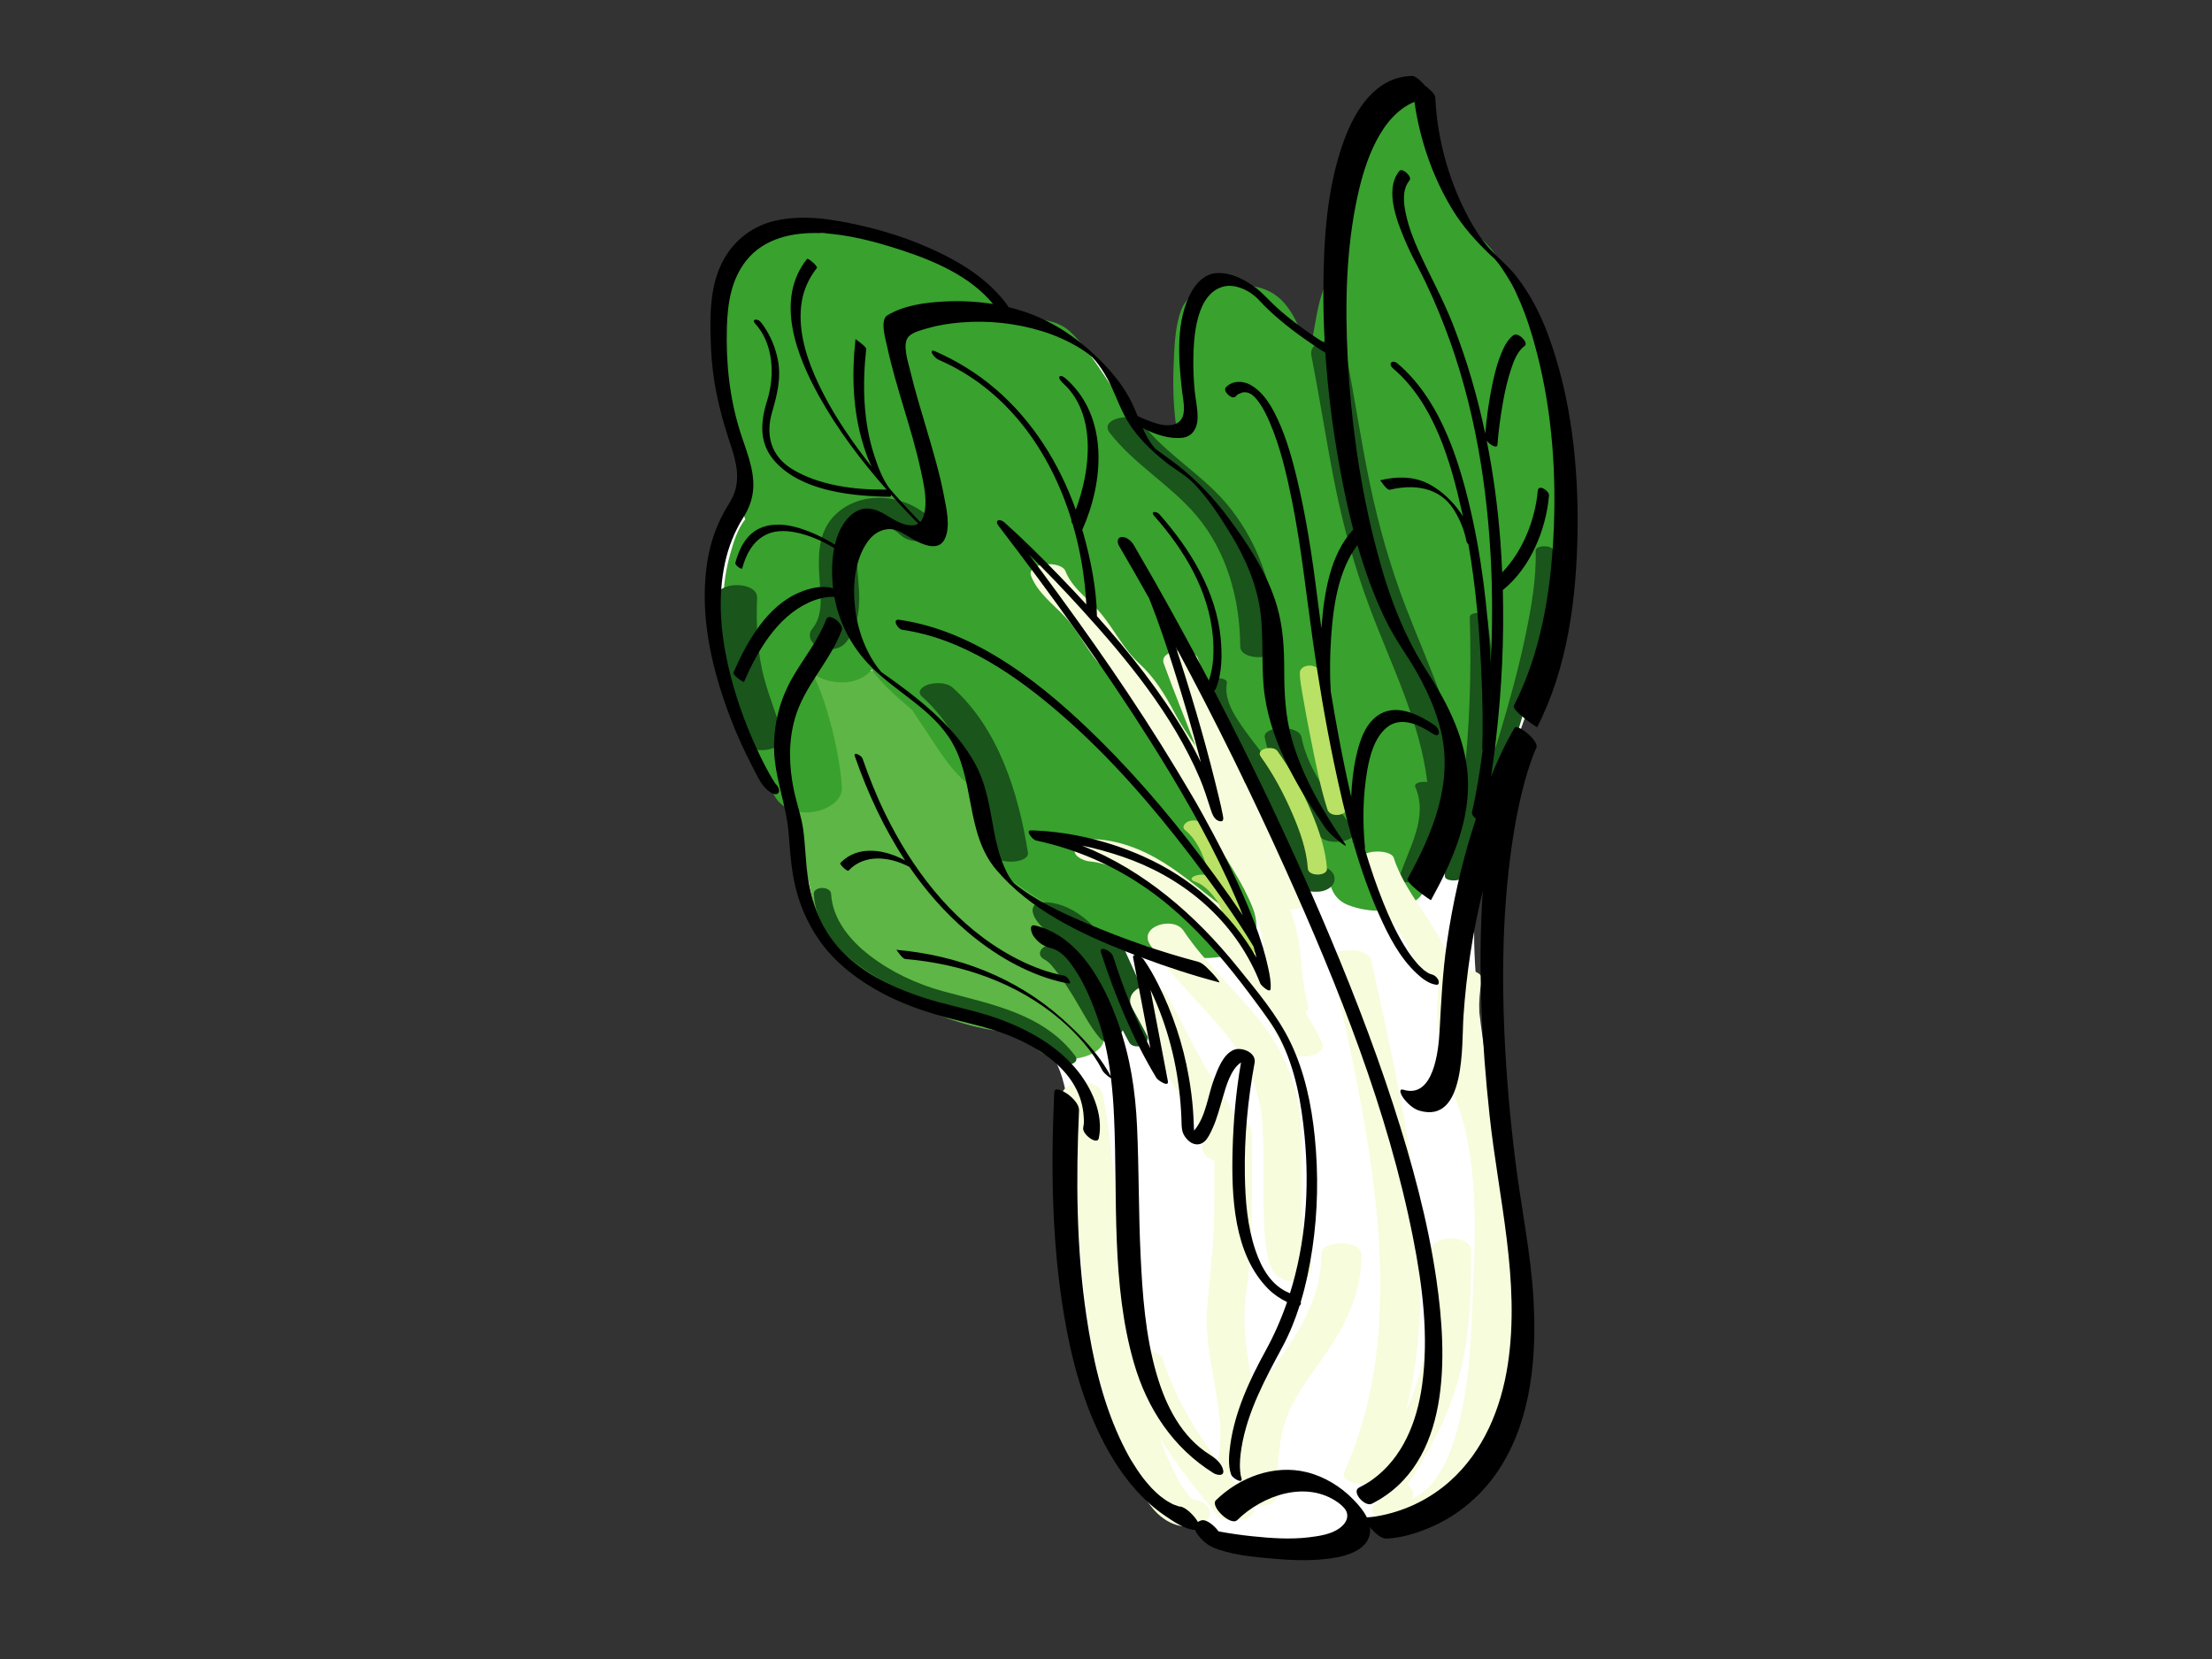 <?xml version="1.0" encoding="utf-8"?>
<!-- Generator: Adobe Illustrator 17.0.0, SVG Export Plug-In . SVG Version: 6.00 Build 0)  -->
<!DOCTYPE svg PUBLIC "-//W3C//DTD SVG 1.1//EN" "http://www.w3.org/Graphics/SVG/1.1/DTD/svg11.dtd">
<svg version="1.1" id="Layer_1" xmlns="http://www.w3.org/2000/svg" xmlns:xlink="http://www.w3.org/1999/xlink" x="0px" y="0px"
	 width="800px" height="600px" viewBox="0 0 800 600" enable-background="new 0 0 800 600" xml:space="preserve">
<rect x="0" y="0" width="800" height="600" fill="#333333" stroke="none"/>
<g>
	<path fill="#FFFFFF" d="M379.576,380.604c0,0,9.977,9.356,6.572,44.754c-3.404,35.398,5.813,105.677,40.904,122.084
		c0,0,11.071,10.406,19.477,11.574s42.697,5.051,48.908-6.726c0,0,22.215,2.051,39.745-16.647s17.919-60.38,13.245-89.985
		s-20.092-93.215-13.808-126.929c6.284-33.714,14.587-51.093,22.378-75.246s15.622-73.502,0-121.149
		c-11.297-34.457-25.504-26.51-38.012-65.444c-5.453-16.974-3.619-26.011-3.619-26.011s-27.718-2.037-30.245,41.203
		c-2.527,43.24-4.701,55.529-4.701,55.529s-20.234-14.12-27.268-21.036c-7.034-6.917-23.182-9.559-24.407,17.512
		c0,0,4.553,26.939-0.201,30.579c-4.754,3.64-16.651-2.31-19.867-4.577c-3.216-2.267-2.286-16.5-22.528-27.755
		c-11.197-6.226-23.633-9.933-23.633-9.933s-17.486-23.373-52.859-28.047s-45.401,5.239-48.52,22.788
		c-2.337,13.147,1.221,37.749,5.139,52.473c3.918,14.724,2.749,19.398-2.51,32.253c-5.259,12.855-8.539,49.98,14.316,92.602
		c4.09,7.628,6.135-0.56,7.596,8.93c1.461,9.489,4.078,38.901,16.361,50.976s38.273,20.743,53.465,25.418
		C370.696,374.469,379.576,380.604,379.576,380.604z"/>
	<path fill="#5DB645" d="M399.286,374.974c-0.301-5.527-3.285-9.818-7.37-13.226c0.289-0.708,0.426-1.489,0.358-2.356
		c-0.427-5.419-2.14-9.3-5.63-13.421c-0.165-0.195-1.431-1.848-1.359-1.597c-0.66-1.191-1.086-2.501-1.447-3.808
		c0.173,0.549-0.888-3.989-0.795-3.578c-0.331-1.463-0.702-2.888-1.302-4.267c-4.211-9.686-13.985-14.625-20.727-22.166
		c-0.801-0.896-1.562-1.826-2.313-2.764c-0.164-0.205-1.28-1.768-1.405-1.903c-1.103-1.726-2.041-3.55-2.865-5.424
		c-0.939-2.138-1.633-4.378-2.263-6.623c-0.313-1.113-0.583-2.237-0.852-3.361c-0.075-0.334-0.128-0.563-0.162-0.71
		c-0.09-0.465-0.173-0.932-0.255-1.398c-1.753-9.996-2.394-20.819-11.555-27.051c-1.292-0.879-2.795-1.485-4.381-1.869
		c-2.75-6.03-6.394-11.509-12.604-14.528c-4.82-2.343-11.359-3.661-17.116-2.681c-4.073-0.918-8.503-0.654-12.08,0.67
		c-3.781,1.4-7.301,4.088-8.194,8.196c-0.973,4.483-0.133,7.834,0.761,12.166c1.322,6.404,0.599,13.047,0.131,19.499
		c-0.508,7.014,0.361,13.807,1.865,20.645c0.678,3.087,1.669,6.097,2.78,9.052c0.542,1.44,1.071,2.858,1.504,4.336
		c0.161,0.573,0.312,1.15,0.453,1.728c0.06,0.238,0.107,0.421,0.145,0.564c0.029,0.155,0.075,0.382,0.142,0.711
		c1.196,5.815,2.095,11.738,5.099,16.95c3.573,6.199,9.313,10.735,14.853,15.091c4.717,3.708,9.709,6.995,15.002,9.824
		c11.704,6.255,24.584,10.464,37.812,11.789c2.064,0.207,4.563,0.274,7.003-0.054c0.115,0.237,0.224,0.478,0.328,0.72
		c0.043,0.1,0.088,0.229,0.131,0.361c0.012,0.161,0.024,0.322,0.033,0.482c0.333,6.102,8.222,8.13,13.137,8.13
		C390.524,383.104,399.617,381.047,399.286,374.974z"/>
	<path fill="#39A12E" d="M565.035,164.123c-0.688-8.807-2.633-17.523-4.991-26.019c-2.182-7.862-2.627-17.091-7.19-24.928
		c-1.946-3.342-4.184-6.469-5.907-9.944c-1.922-3.877-3.833-7.584-6.183-11.23c-1.984-3.079-4.703-5.346-7.361-7.804
		c-1.263-1.169-2.437-2.426-3.558-3.73c-0.551-0.64-1.057-1.316-1.562-1.991c-0.227-0.31-0.44-0.627-0.658-0.943
		c-0.078-0.132-0.19-0.318-0.34-0.564c-2.613-4.407-4.858-9.223-6.883-13.922c-0.551-1.279-1.047-2.581-1.508-3.896
		c-0.191-0.545-0.359-1.097-0.524-1.651c0.83-2.617,1.393-5.32,1.469-8.187c0.069-2.6-1.408-4.624-3.438-6.101
		c0.369-0.447,0.451-1.013-0.111-1.6c-0.704-0.735-0.404-2.029-0.297-2.936c0.149-1.263,0.233-2.485-0.355-3.657
		c-0.914-1.823-4.972-1.752-6.074-0.118c-0.935,0.295-1.808,0.765-2.594,1.447c-0.452,0.392-0.827,0.883-1.219,1.332
		c-0.169,0.193-1.138,0.877-0.663,0.79c-0.807,0.148-2.507,0.711-2.345,1.791c-3.359,0.533-6.497,1.976-9.172,4.37
		c-3.435,3.073-4.099,7.383-3.655,11.658c-0.12,0.29-0.239,0.581-0.361,0.87c-1.348,3.203-2.982,6.28-4.4,9.452
		c-2.884,6.456-3.873,12.701-2.379,19.455c-0.455,0.509-0.827,1.068-1.084,1.683c-1.103,2.646-0.581,4.668,0.278,7.299
		c0.057,0.173,0.126,0.341,0.186,0.512c-0.296,0.882-0.637,1.768-1.021,2.673c-1.893,4.465-3.502,8.805-4.52,13.57
		c-0.788,3.688-1.323,7.423-2.076,11.118c-1.006-0.324-2.038-0.588-3.075-0.795c-3.511-8.172-7.068-16.222-17.043-18.372
		c-8.983-1.936-23.595-1.752-27.358,8.733c-1.748,4.871-2.134,10.021-2.415,15.145c-0.446,8.121-0.519,16.031,0.419,24.131
		c0.191,1.646,0.421,3.287,0.667,4.925c-0.785,0.003-1.578,0.031-2.373,0.088c-0.786-0.313-1.59-0.556-2.387-0.727
		c-3.099-0.664-6.152-0.95-9.214-0.83c-2.345-3.723-4.7-7.435-7.041-11.145c-3.793-6.012-7.65-12.021-11.965-17.676
		c-1.79-2.346-3.738-4.688-5.948-6.645c-4.949-4.383-12.493-4.846-18.985-4.032c-0.372-0.789-0.742-1.579-1.108-2.372
		c-1.053-2.282-4.761-3.481-6.888-4.043c-0.381-0.101-0.766-0.187-1.153-0.271c0.071-2.649-1.16-5.314-3.637-6.742
		c-3.362-1.937-6.728-3.491-10.236-4.559c-1.121-1.892-2.73-3.468-4.515-5.097c-2.321-2.119-5.822-3.387-8.799-4.335
		c-3.811-1.214-7.624-2.223-11.545-3.001c-3.992-0.793-8.028-1.236-12.103-1.209c-2.154,0.014-4.308,0.182-6.459,0.282
		c-1.051,0.049-2.1,0.062-3.153,0.064c-0.223-0.01-0.406-0.017-0.558-0.021c-0.221-0.037-0.443-0.068-0.664-0.107
		c-4.599-0.782-8.999-1.482-13.667-0.781c-5.512,0.827-10.212,3.91-13.879,7.986c-9.758,10.848-9.849,26.869-7.778,40.431
		c1.111,7.276,2.773,14.451,4.413,21.621c0.645,2.819,1.272,5.641,1.813,8.481c0.373,1.96,0.964,3.859,1.558,5.761
		c0.294,0.942,0.572,1.886,0.836,2.837c0.108,0.486,0.177,0.777,0.211,0.898c0.055,0.47,0.092,0.94,0.09,1.415
		c0.006,0.173-0.296,2.008-0.214,1.811c-0.175,0.711-0.367,1.419-0.551,2.126c-0.573,2.203-1.062,4.493-1.084,6.775
		c-0.014,1.496,0.267,2.872,0.763,4.147c-2.894,3.599-4.346,8.673-5.503,12.807c-1.961,7.002-2.717,14.25-2.353,21.497
		c0.319,6.34,1.114,12.863,3.609,18.748c0.697,1.644,1.64,3.198,2.534,4.734c0.083,0.148,0.177,0.288,0.262,0.435
		c-1.299,6.591,0.511,13.554,2.984,19.731c1.443,3.602,3.177,7.085,4.772,10.62c0.755,1.674,1.46,3.368,2.102,5.089
		c0.259,0.694,0.484,1.399,0.706,2.105c0.172,0.548,0.843,3.677,0.348,0.892c1.117,6.278,6.526,9.366,12.741,9.366
		c4.963,0,13.199-3.041,12.742-9.366c-0.666-9.227-2.71-18.457-5.345-27.309c-1.235-4.148-2.714-8.227-4.487-12.175
		c0.144-0.277,0.29-0.548,0.441-0.809c3.531,2.509,9.171,3.025,12.665,2.318c3.092-0.625,5.859-2.143,7.527-4.366
		c3.57,4.936,8.088,9.088,12.752,13.038c0.647,0.548,1.294,1.096,1.938,1.646c2.436,3.849,5.085,7.586,7.553,11.408
		c3.122,4.837,6.429,9.666,10.648,13.625c1.09,1.023,2.326,1.815,3.647,2.445c0.654,1.101,1.271,2.226,1.835,3.386
		c2.065,4.247,2.454,8.481,2.478,13.369c0.02,3.899,0.49,8.197,2.967,11.367c2.954,3.778,7.261,6.278,11.098,9.034
		c5.831,4.188,12.003,7.736,19.001,9.547c0.482,0.125,0.972,0.229,1.462,0.328c4.017,3.97,9.083,5.963,13.998,8.806
		c2.757,1.594,6.477,2.106,10.087,1.99c2.251,3.911,10.494,5.069,17.385,4.146c3.833,0.439,7.798,0.224,11.826-0.737
		c3.742-0.892,8.608-3.165,9.906-7.182c1.848-5.717-1.352-11.728-3.794-16.836c-0.771-1.612-1.521-3.233-2.263-4.857
		c1.662-0.321,3.254-0.819,4.671-1.555c1.571-0.817,2.955-1.748,4.16-2.816c0.131,0.333,0.265,0.665,0.395,0.999
		c0.988,1.366,2.273,2.362,3.855,2.986c3.28,1.481,7.031,1.982,10.598,1.982c2.104,0,5.783-0.212,8.971-1.182
		c0.249,1.195,0.545,2.384,0.908,3.566c0.91,2.955,2.974,5.385,5.907,6.564c7.722,3.104,17.669,3.164,24.778-1.538
		c4.062-2.686,5.084-9.464,6.125-13.73c1.354-5.543,2.265-11.177,3.631-16.72c0.783-3.176,1.501-6.333,2.093-9.502
		c2.321,0.806,4.801,1.167,6.797,1.167c6.129,0,13.072-2.596,14.096-9.281c0.346-2.261,0.77-4.043,1.578-6.953
		c0.774-2.789,1.674-5.543,2.552-8.301c1.266-3.974,2.425-7.955,3.373-11.995c1.84-1.065,3.316-2.554,4.069-4.564
		c3.291-8.792,4.276-18.147,5.065-27.435c0.769-9.072,2.258-18.053,3.129-27.115C565.401,182.228,565.74,173.142,565.035,164.123z
		 M296.725,242.263C297.689,242.279,299.527,242.636,296.725,242.263L296.725,242.263z M322.621,88.841
		C322.321,88.671,322.251,88.624,322.621,88.841L322.621,88.841z"/>
	<g>
		<path fill="#1A551B" d="M399.68,340.347c-5.115-7.93-14.578-14.94-23.709-13.941c-1.755,0.192-2.782,1.764-2.479,3.386
			c0.612,3.273,3.855,5.923,6.197,8.011c3.072,2.739,6.478,5.091,9.472,7.918c1.714,1.618,2.92,4.056,4.198,6.016
			c1.74,2.669,3.723,5.151,5.473,7.809c0.456,0.694,0.898,1.397,1.327,2.108c0.353,1.978,0.571,4.229,0.265,6.277
			c-2.389-3.675-4.45-7.636-6.721-11.287c-3.185-5.118-6.784-11.477-12.335-14.352c-3.37-1.745-7.703,2.619-3.583,4.753
			c1.852,0.959,3.357,3.088,4.636,4.752c2.172,2.823,4.067,5.863,5.937,8.89c3.056,4.946,5.714,10.474,9.53,14.897
			c1.234,1.43,4.09,2.025,5.575,0.557c1.097-1.084,1.938-2.271,2.576-3.532c0.77,1.491,1.55,2.975,2.366,4.436
			c1.202,2.153,5.787,1.732,6.487-0.658c3.521-12.01-4.832-24.138-8.953-34.898C405.164,339.464,401.226,338.726,399.68,340.347z"/>
		<path fill="#1A551B" d="M561.708,199.076c-0.051-2.025-6.355-1.972-6.305,0c0.261,10.293-1.578,20.612-3.671,30.649
			c-2.513,12.047-5.783,23.938-9.319,35.72c-0.551,1.835-1.121,3.663-1.701,5.489c0.776-15.945-0.597-32.01-2.837-47.768
			c-0.287-2.018-6.364-1.97-6.305,0c0.603,20.15-0.005,40.359-2.366,60.388c-0.029,0.245-0.058,0.49-0.087,0.735
			c-0.002,0.001-0.003,0.001-0.005,0.001c-2.126-22.547-12.892-44.342-20.822-65.079c-5.45-14.252-9.64-28.95-12.77-43.878
			c-3.4-16.215-5.747-32.633-8.977-48.882c-0.588-2.961-5.585-3.473-7.81-3.052c-2.838,0.537-5.03,2.375-4.434,5.375
			c3.158,15.889,5.515,31.924,8.753,47.799c3.003,14.72,7.104,29.2,12.357,43.277c7.55,20.233,18.23,41.184,20.791,63.007
			c-2.031-0.362-4.966,0.3-4.344,1.729c4.883,11.226-2.455,22.202-5.776,32.77c-0.742,2.361,5.052,2.078,6.079,0.751
			c3.491-4.502,6.614-9.1,9.1-13.95c0.53,0.057,1.074,0.076,1.617,0.048c-0.155,4.279-0.411,8.554-0.324,12.727
			c0.04,1.91,5.62,1.95,6.192,0.376c0.417-1.146,0.802-2.306,1.167-3.475c1.501,0.022,3.056-0.392,3.328-1.407
			c0.234-0.902,1.042-3.146,1.526-4.543c1.136-3.274,2.278-6.546,3.404-9.824c3.394-9.881,6.653-19.808,9.699-29.802
			c3.526-11.572,6.772-23.24,9.414-35.048c2.312-10.337,4.297-20.933,4.449-31.554C561.743,200.794,561.73,199.935,561.708,199.076z
			"/>
		<path fill="#1A551B" d="M341.044,358.493c-9.631-2.635-18.729-6.923-26.649-13.031c-6.949-5.358-13.315-13.013-13.802-22.122
			c-0.157-2.935-6.427-2.889-6.272,0c1.011,18.892,21.598,31.206,37.398,36.962c18.143,6.611,39.134,7.044,51.722,23.748
			c1.63,2.163,7.525,0.615,5.416-2.183C377.265,366.487,358.509,363.271,341.044,358.493z"/>
		<path fill="#1A551B" d="M305.922,232.372c3.914-4.788,4.902-10.655,4.829-16.689c-0.069-5.774-1.44-11.925-0.221-17.647
			c0.455-2.136,1.21-4.04,2.479-5.614c0.783-0.971,0.71-0.794,1.72-1.498c0.12-0.083,0.208-0.147,0.282-0.202
			c0.097-0.035,0.248-0.097,0.49-0.208c0.088-0.04,0.871-0.285,1.109-0.374c0.281-0.06,0.561-0.124,0.845-0.168
			c0.054-0.01,0.09-0.017,0.136-0.025c0.106,0.008,0.28,0.011,0.57,0.006c0.201-0.003,0.337-0.009,0.446-0.015
			c0.088,0.014,0.193,0.029,0.32,0.047c0.669,0.092,1.326,0.259,1.98,0.425c-1.149-0.292,1.912,0.9,1.417,0.624
			c1.068,0.596,2.156,1.341,3.036,2.19c2.546,2.453,6.29,3.151,9.598,1.78c2.429-1.007,5.032-4.364,2.516-6.789
			c-5.341-5.148-11.855-8.026-19.313-8.185c-6.819-0.146-13.983,2.836-18.053,8.409c-4.119,5.641-4.204,12.941-3.805,19.618
			c0.374,6.259,1.806,14.045-2.496,19.308c-2.161,2.644-0.21,5.659,2.516,6.789C299.337,235.401,303.733,235.05,305.922,232.372z"/>
		<path fill="#1A551B" d="M461.595,233.745c-0.075-18.096-5.362-35.599-16.625-49.908c-9.33-11.852-23.097-19.213-32.311-31.09
			c-2.91-3.75-15.38-1.452-11.274,3.84c8.826,11.375,21.811,18.712,31.152,29.676c11.193,13.137,15.931,30.492,16.001,47.483
			C448.56,238.989,461.617,238.977,461.595,233.745z"/>
		<path fill="#1A551B" d="M470.713,266.68c-0.945-4.818-14.108-4.076-13.308,0c1.169,5.96,3.551,11.358,6.515,16.467
			c-1.599-2.617-3.338-5.175-5.174-7.677c-3.681-5.016-7.699-9.799-11.072-15.035c-2.572-3.991-4.827-8.524-3.95-13.392
			c0.391-2.172-6.095-2.477-6.542,0c-0.833,4.623,1.085,9.113,3.389,13.023c3.088,5.24,7.081,9.939,10.728,14.789
			c0.364,0.484,0.724,0.971,1.081,1.459c-0.746,0.267-1.263,0.738-1.233,1.469c0.197,4.655,1.363,9.126,2.688,13.564
			c-1.347-1.055-5.947-1.104-5.902,1.044c0.11,5.247,1.795,10.272,3.122,15.326c-2.01-3.774-4.505-7.164-8.933-9.241
			c-1.397-0.656-3.235-0.733-4.625,0c-1.151,0.607-1.247,1.853,0,2.438c8.612,4.04,9.602,15.07,15.265,21.855
			c1.203,1.442,5.711,1.27,6.095-0.87c0.504-2.809,0.414-5.543,0.016-8.241c1.45,1.036,5.761,0.989,5.827-1.108
			c0.01-0.312,0.012-0.622,0.012-0.932c0.683,1.975,1.441,3.909,2.328,5.773c0.297,0.624,1.142,1.037,2.124,1.221
			c0.531,2.601,3.706,3.895,6.125,3.895c0.39,0,0.779,0,1.169,0c2.647,0,6.21-1.544,6.21-4.661c0-3.116-3.564-4.661-6.21-4.661
			c-0.39,0-0.779,0-1.169,0c-0.551,0-1.142,0.071-1.733,0.205c-0.099-10.334-3.522-19.771-8.61-28.526
			c3.627,5.929,7.96,11.504,11.979,17.167c1.713,2.414,5.517,2.665,8.185,2.302c1.348-0.184,6.37-1.627,4.647-4.054
			C482.41,289.926,473.227,279.495,470.713,266.68z"/>
		<path fill="#1A551B" d="M333.465,251.933c15.579,13.983,22.255,36.362,25.448,56.429c0.742,4.661,13.503,4.076,12.855,0
			c-3.409-21.43-10.581-44.738-27.203-59.657c-2.168-1.946-6.187-1.907-8.794-1.147
			C333.843,248.119,331.275,249.968,333.465,251.933z"/>
		<path fill="#1A551B" d="M276.458,245.627c-2.62-9.546-3.008-19.57-2.65-29.411c0.221-6.081-14.601-6.191-14.826,0
			c-0.377,10.336,0.332,20.5,2.852,30.548c1.8,7.176,4.713,14.006,6.761,21.108c1.576,5.463,16.202,4.225,14.296-2.382
			C280.962,258.798,278.302,252.345,276.458,245.627z"/>
	</g>
	<g>
		<path fill="#F7FCDC" d="M457.04,437.617c0.108,4.798,0.275,9.636,1.025,14.383c0.564,3.567,1.337,7.789,4.586,9.964
			c2.867,1.92,6.978,2.103,9.826,0c2.405-1.776,2.692-5.114,0.34-6.997c-0.153-0.375-0.28-0.761-0.4-1.144
			c-0.186-0.594-0.32-1.204-0.446-1.815c0.014,0.022-0.133-0.814-0.151-0.936c-0.072-0.492-0.131-0.987-0.189-1.481
			c-0.605-5.084-0.681-10.237-0.757-15.351c-0.152-10.219,0.375-20.57-0.695-30.751c-1.378-13.109-6.915-24.934-15.15-35.104
			c-8.798-10.866-19.189-20.171-27.042-31.838c-3.605-5.356-16.486-1.488-11.999,5.178c7.703,11.444,17.769,20.715,26.559,31.251
			c7.746,9.285,12.913,20.23,13.909,32.384C457.334,416.066,456.799,426.886,457.04,437.617z M472.686,454.833
			C472.602,454.698,472.572,454.635,472.686,454.833L472.686,454.833z"/>
		<path fill="#F7FCDC" d="M542.733,400.535c-5.305-14.922-9.832-30.268-6.816-46.207c0.583-3.081-6.074-4.461-10.771-3.369
			c-3.261-15.186-16.347-25.965-21.052-40.652c-1.161-3.627-13.738-2.963-12.289,1.562c2.359,7.365,6.643,13.782,10.906,20.158
			c4.105,6.142,8.551,12.561,9.901,19.963c0.447,2.449,4.588,3.299,8.035,2.935c-1.548,8.703-0.952,17.388,0.914,26.006
			c0.902,4.167,2.119,8.273,3.405,12.336c1.422,4.489,3.374,8.891,4.509,13.457c4.335,17.432,4.259,35.499,3.498,53.326
			c-0.859,20.135-0.839,41.423-7.063,60.781c-1.944,6.049-5.004,12.744-9.131,16.971c-1.018,1.043-2.148,1.968-3.335,2.811
			c-0.114,0.075-0.198,0.132-0.263,0.175c-0.196,0.114-0.392,0.23-0.592,0.338c-0.529,0.294-1.079,0.545-1.634,0.784
			c0.103-0.056-0.232,0.057-0.601,0.184c0.833-0.879,1.193-1.953,0.419-3.143c-0.544-0.838-1.122-1.496-1.746-2.035
			c0.689-1.057,1.366-2.122,2.041-3.188c1.145-1.808,2.257-3.637,3.352-5.476c1.994-3.349,3.867-6.769,5.614-10.253
			c3.096-6.171,5.612-12.614,7.445-19.271c4.14-15.032,4.575-30.742,4.588-46.236c0.005-6.121-14.477-6.124-14.482,0
			c-0.014,16.104-0.396,32.495-5.289,47.976c-1.065,3.372-2.346,6.666-3.772,9.898c5.601-22.321,6.123-45.821,4.212-68.773
			c-2.655-31.871-9.981-63.117-16.841-94.278c-1.169-5.31-15.564-4.416-14.592,0c6.794,30.86,13.936,61.751,16.756,93.289
			c2.759,30.859,1.147,62.978-11.821,91.557c-1.398,3.08,3.362,4.762,7.761,4.616c-0.317,0.997-0.363,1.994,0.204,2.826
			c0.677,0.993,1.169,1.75,2.271,2.344c0.47,0.278,0.956,0.507,1.459,0.694c0.217,0.195,0.443,0.376,0.68,0.541
			c-0.904,0.416-1.665,1.002-2.133,1.827c-1.633,2.876,3.519,4.293,5.296,4.52c10.573,1.353,21.732-0.972,29.116-9.098
			c6.616-7.28,9.77-16.768,12.005-26.175c2.315-9.747,3.322-19.784,3.987-29.761c0.83-12.458,1.465-24.975,1.648-37.456
			C548.761,431.56,547.959,415.238,542.733,400.535z"/>
		<path fill="#F7FCDC" d="M492.367,453.662c-0.131-5.384-14.674-5.29-14.545,0c0.218,8.946-2.739,17.195-6.851,25.023
			c-4.012,7.638-9.481,14.187-14.207,21.348c-1.191,1.804-2.228,3.643-3.139,5.512c-1.492-10.307-3.876-20.599-3.53-31.059
			c0.165-4.999,1.149-9.989,1.6-14.972c0.506-5.592,0.76-11.206,0.921-16.817c0.314-10.949,0.134-21.907,0.128-32.859
			c-0.001-2.687-2.519-4.215-5.387-4.59c-2.362-6.281-6.991-11.814-10.424-17.601c-5.503-9.276-10.017-19.108-15.342-28.487
			c-3.414-6.013-16.154-1.679-12.063,5.526c4.978,8.768,9.303,17.887,14.281,26.657c2.423,4.269,5.2,8.272,7.881,12.375
			c2.198,3.364,3.441,6.751,3.179,10.793c-0.18,2.784,1.791,4.499,4.304,5.143c0.026,7.305,0.04,14.61-0.127,21.914
			c-0.239,10.42-1.501,20.617-2.432,30.972c-0.833,9.267,1.061,18.628,2.604,27.72c1.516,8.932,3.253,18.541,1.339,27.55
			c-0.058,0.275-0.086,0.537-0.099,0.793c-8.349-11.34-15.611-23.54-19.881-36.91c-0.996-3.118-6.539-3.877-10.27-2.607
			c-1.186-5.625-1.992-11.022-2.759-17.534c-2.205-18.709-3.479-37.515-5.76-56.216c-0.772-6.334-1.687-12.65-2.769-18.939
			c-0.606-3.522-4.115-4.924-7.416-4.924c-2.328,0-8.016,1.44-7.416,4.924c3.197,18.578,4.764,37.372,6.549,56.124
			c1.194,12.554,2.201,25.208,4.851,37.557c2.199,10.244,5.141,20.364,8.662,30.229c3.152,8.828,6.803,18.382,12.969,25.602
			c3.183,3.727,7.913,6.475,12.95,6.166c2.807-0.172,7.416-1.255,7.416-4.924c0-2.997-3.525-4.65-6.288-4.902
			c-0.015-0.012-0.03-0.023-0.045-0.035c-0.145-0.139-0.293-0.274-0.435-0.416c-0.669-0.67-1.266-1.41-1.844-2.158
			c-0.474-0.612-0.91-1.252-1.337-1.896c0.023,0.021-0.487-0.788-0.529-0.857c-0.267-0.446-0.521-0.898-0.776-1.351
			c-1.207-2.144-2.272-4.368-3.288-6.608c-1.373-3.028-2.621-6.115-3.789-9.236c6.254,10.08,13.702,19.507,21.213,28.41
			c3.218,3.815,15.522,1.546,12.665-3.462c4.077,0.445,8.847-0.857,8.85-3.917c0.008-7.311,0.107-14.665,1.546-21.858
			c1.325-6.626,4.494-12.73,8.255-18.281c4.883-7.206,10.185-13.896,14.162-21.697C489.901,471.133,492.58,462.429,492.367,453.662z
			 M431.837,542.615c-0.025-0.008-0.039-0.012-0.062-0.019c-0.001-0.001-0.002-0.001-0.003-0.002
			C431.795,542.602,431.813,542.607,431.837,542.615z M430.566,542.222c-0.032,0-0.062,0.001-0.094,0.002
			C430.377,542.187,430.375,542.173,430.566,542.222z M429.662,542.23C429.417,542.218,429.313,542.199,429.662,542.23
			L429.662,542.23z M447.461,537.657c-1.219-1.509-2.427-3.033-3.619-4.573c0.464,0.175,0.956,0.313,1.464,0.408
			c0.606,0.113,1.401,0.163,2.261,0.124C447.515,534.957,447.48,536.305,447.461,537.657z"/>
		<path fill="#F7FCDC" d="M398.876,241.432c2.246,2.25,4.825,4.216,6.812,6.715c2.523,3.173,4.386,6.96,6.244,10.542
			c3.616,6.972,8.327,13.213,12.849,19.609c4.513,6.383,8.764,12.933,12.036,20.049c3.31,7.198,7.925,13.831,11.791,20.734
			c3.961,7.072,7.071,14.274,8.336,22.319c0.28,1.776,0.51,3.554,0.725,5.333c-1.184-1.506-2.369-3.013-3.534-4.534
			c-2.899-3.783-5.56-7.725-8.796-11.239c-2.906-3.155-6.542-5.621-9.881-8.291c-3.76-3.007-7.574-5.944-11.537-8.682
			c-7.746-5.352-16.642-9.467-26.102-10.351c-2.816-0.263-7.438-0.198-8.93,2.858c-1.426,2.923,2.891,4.83,5.07,5.033
			c7.678,0.717,14.227,4.467,20.47,8.781c3.179,2.197,6.186,4.646,9.202,7.058c3.382,2.705,6.868,5.223,9.812,8.42
			c2.793,3.033,5.101,6.49,7.578,9.777c2.782,3.692,5.683,7.296,8.531,10.937c5.558,7.104,10.735,14.457,14.518,22.678
			c2.242,4.872,16.563,3.395,14-2.175c-1.715-3.726-3.721-7.267-5.912-10.692c0.766-0.701,1.133-1.618,0.834-2.748
			c-1.998-7.569-2.127-15.497-3.338-23.203c-0.628-3.994-1.722-7.807-3.138-11.505c0.876,0.008,1.65-0.046,2.178-0.122
			c2.483-0.357,5.824-1.592,5.014-4.619c-0.701-2.617-2.025-5.128-3.161-7.572c-1.925-4.142-3.968-8.231-6.047-12.298
			c-3.342-6.535-6.526-13.997-11.382-19.592c-0.609-0.702-1.638-1.178-2.858-1.455c-5.184-15.202-11.636-29.992-17.054-45.136
			c-1.573-4.396-14.185-3.319-12.308,1.925c3.586,10.022,7.682,19.901,11.543,29.857c-2.741-3.875-5.392-7.808-7.612-12.013
			c-3.587-6.795-7.214-12.71-12.892-17.952c-5.572-5.144-8.775-11.888-13.531-17.714c-4.238-5.192-10.539-9.193-13.061-15.588
			c-1.615-4.096-14.325-3.056-12.415,1.788c2.408,6.105,7.998,10.161,12.336,14.827
			C390.469,228.788,393.459,236.007,398.876,241.432z"/>
	</g>
	<g>
		<path fill="#B9E165" d="M450.536,331.325c-0.019-0.347-0.159-0.726-0.453-1.134c-7.088-9.822-5.34-24.159-15.192-32.332
			c-1.391-1.154-3.301-1.446-5.013-0.82c-1.126,0.411-2.697,1.98-1.314,3.128c5.181,4.298,7.15,10.619,8.995,17.051
			c-0.596-0.286-1.211-0.542-1.85-0.757c-2.079-0.699-7.315,1.147-3.289,2.5c3.224,1.084,5.852,4.171,7.983,7.199
			c0.887,2.251,1.952,4.397,3.353,6.339c0.289,0.4,0.737,0.685,1.266,0.87c1.871,3.241,3.528,6.617,4.988,10.047
			c0.767,1.802,7.17,1.31,6.285-0.77C454.636,338.751,452.715,334.959,450.536,331.325z"/>
		<path fill="#B9E165" d="M461.979,271.586c-1.525-2.124-8.088-0.839-5.966,2.118c4.552,6.344,8.246,13.295,11.343,20.453
			c2.726,6.301,5.188,13.097,5.647,19.999c0.194,2.91,7.098,2.817,6.91,0c-0.467-6.995-2.879-13.838-5.536-20.265
			C471.123,286.016,466.944,278.506,461.979,271.586z"/>
		<path fill="#B9E165" d="M487.008,291.265c-2.643-8.351-4.282-17.081-6.017-25.654c-1.446-7.14-3.589-14.798-3.691-22.127
			c-0.052-3.694-7.251-3.686-7.2,0c0.038,2.742,0.627,5.521,1.076,8.216c0.82,4.913,1.755,9.806,2.733,14.69
			c1.761,8.803,3.444,17.775,6.157,26.347C481.133,296.109,488.196,295.018,487.008,291.265z"/>
	</g>
	<g>
		<path d="M547.787,263.211c-3.298,5.566-6.074,11.513-8.511,17.601c0.706-4.705,1.295-9.427,1.836-14.13
			c2.034-17.668,2.871-35.502,2.409-53.291c9.997-8.068,15.575-21.677,16.697-34.127c0.161-1.793-3.837-4.305-4.063-1.797
			c-0.944,10.482-5.34,21.747-12.861,29.559c-0.17-3.888-0.396-7.773-0.692-11.652c-0.923-12.079-2.536-24.131-4.924-36.023
			c1.201,1.615,3.77,2.997,3.882,1.538c0.396-5.173,1.109-10.337,2.018-15.443c0.721-4.049,1.633-8.075,2.928-11.981
			c0.998-3.012,2.297-6.432,4.931-8.397c1.509-1.125-2.375-5.11-4.1-3.824c-2.391,1.783-3.692,4.807-4.745,7.506
			c-1.547,3.967-2.471,8.186-3.275,12.356c-0.999,5.182-1.719,10.452-2.158,15.717c-2.829-13.429-6.661-26.638-11.66-39.426
			c-3.613-9.243-8.436-17.824-12.509-26.835c-1.886-4.174-3.512-8.512-4.5-12.99c-0.873-3.955-1.488-8.965,1.275-12.33
			c1.113-1.355-2.608-4.695-3.66-3.413c-5.792,7.056-0.362,19.55,2.723,26.674c1.257,2.902,2.724,5.681,4.187,8.481
			c3.699,7.075,6.889,14.415,9.731,21.873c10.548,27.676,15.341,57.33,16.59,86.831c0.073,1.732,0.129,3.465,0.176,5.198
			c-0.002,0.066-0.003,0.132,0.005,0.202c0.258,9.6,0.123,19.212-0.378,28.805c-1.071-19.837-3.385-39.721-8.15-59.025
			c-4.364-17.676-11.188-37.166-25.477-49.34c-2.021-1.722-3.697,0.011-1.642,1.761c14.734,12.553,20.776,33.569,24.854,51.742
			c0.127,0.567,0.245,1.135,0.368,1.703c-0.677-1.06-1.399-2.08-2.162-3.045c-2.962-3.747-6.745-7.06-11.093-9.088
			c-5.279-2.462-11.194-2.241-16.731-0.877c0.244-0.06,2.342,3.707,3.634,3.389c8.566-2.11,17.805-0.893,22.874,6.945
			c2.247,3.474,3.975,7.586,4.745,11.67c0.071,0.379,0.363,0.773,0.715,1.14c2.807,16.095,4.152,32.48,4.786,48.769
			c0.325,8.342,0.508,16.726,0.223,25.072c-0.006,0.189,0.045,0.392,0.14,0.599c-0.981,7.503-2.14,15.029-3.853,22.391
			c-0.171,0.735,0.548,1.735,1.421,2.451c-0.343,1.052-0.682,2.102-1.015,3.149c-4.31,13.566-7.407,27.505-9.475,41.583
			c-1.574,10.711-2.07,21.408-2.666,32.183c-0.386,6.98-2.159,24.288-12.991,21.088c-2.293-0.677-0.635,2.257-0.118,2.946
			c1.389,1.851,3.481,3.899,5.763,4.574c16.933,5.002,15.318-24.115,15.989-34.059c1.029-15.25,3.34-30.492,6.989-45.393
			c-0.01,0.147-0.021,0.294-0.03,0.442c-1.754,26.945-0.385,54.059,2.508,80.875c3.217,29.825,11.151,59.758,6.588,89.867
			c-2.41,15.904-8.793,31.478-21.002,42.341c-6.934,6.169-15.489,10.439-24.579,12.29c-1.73,0.352-3.516,0.662-5.286,0.72
			c-0.049,0.001-0.081,0.015-0.123,0.022c-1.202-2.462-3.148-4.675-4.944-6.516c-4.558-4.673-10.496-8.279-16.843-9.836
			c-11.783-2.889-24.303,1.846-32.797,10.156c-2.217,2.169,5.36,9.469,7.7,7.18c9.232-9.033,25.075-14.565,36.53-6.311
			c0.068,0.049,0.544,0.427,0.716,0.555c0.241,0.211,0.483,0.422,0.718,0.639c0.073,0.067,0.297,0.294,0.457,0.457
			c0.181,0.205,0.363,0.41,0.538,0.621c0.03,0.047,0.067,0.104,0.121,0.183c0.058,0.085,0.247,0.42,0.328,0.557
			c0.231,0.499,0.275,0.75,0.281,0.775c0.502,2.021-0.624,3.926-2.667,5.438c-3.055,2.26-7.443,2.868-11.1,3.312
			c-6.751,0.82-13.663,0.322-20.401-0.373c-3.961-0.409-7.916-0.958-11.83-1.695c-0.154-0.029-0.305-0.064-0.458-0.094
			c-1.619-2.235-4.508-4.491-6.231-3.955c-0.423,0.131-0.845,0.313-1.214,0.556c-1.376-2.443-4.7-5.544-6.521-5.569
			c-0.126-0.002-0.253-0.02-0.379-0.042c-0.083-0.055-1.472-0.501-1.878-0.675c-0.162-0.07-0.322-0.144-0.483-0.218
			c-0.518-0.267-1.027-0.551-1.528-0.848c-0.266-0.157-0.527-0.32-0.789-0.484c-0.64-0.441-1.265-0.903-1.879-1.38
			c-0.153-0.119-0.301-0.243-0.452-0.365c-0.179-0.152-0.377-0.321-0.495-0.426c-0.751-0.666-1.476-1.363-2.185-2.075
			c-0.058-0.063-0.126-0.136-0.215-0.232c-0.365-0.393-0.721-0.794-1.074-1.197c-0.37-0.422-0.73-0.851-1.087-1.282
			c-0.167-0.202-0.704-0.885-0.932-1.172c-1.548-2.058-2.97-4.21-4.297-6.417c-0.05-0.082-0.217-0.368-0.313-0.53
			c-0.122-0.214-0.243-0.428-0.363-0.643c-0.375-0.67-0.738-1.347-1.097-2.026c-0.826-1.565-1.598-3.159-2.34-4.766
			c-6.369-13.801-9.77-29.002-12.013-44.075c-3.655-24.551-3.813-49.564-2.683-74.313c0.11-2.395-2.377-4.709-4.106-6.002
			c-0.6-0.449-4.749-3.04-4.856-0.701c-1.307,28.622-0.888,57.7,4.488,85.929c3.117,16.366,8.145,32.663,16.898,46.94
			c4.747,7.742,10.961,15.073,18.514,20.215c2.956,2.013,7.273,5.101,11.085,5.247c0.468,1.506,1.933,2.961,2.826,3.874
			c1.529,1.562,3.651,2.583,5.701,3.257c6.772,2.228,14.297,2.814,21.351,3.399c6.541,0.542,13.223,0.642,19.73-0.319
			c6.008-0.887,14.485-3.631,13.573-11.187c-0.002-0.018-0.006-0.035-0.009-0.053c0.195,0.252,0.345,0.431,0.396,0.488
			c1.253,1.381,3.525,3.731,5.601,3.663c5.053-0.165,10.228-1.75,14.868-3.629c11.191-4.531,20.403-12.535,26.737-22.795
			c10.862-17.595,12.699-39.486,11.594-59.654c-0.923-16.849-4.444-33.463-6.542-50.185c-1.965-15.655-3.347-31.387-4.029-47.152
			c-0.952-22.01-0.503-44.197,2.543-66.041c1.481-10.628,3.7-22.014,7.161-31.807c0.555-1.569,1.125-3.162,1.861-4.658
			C556.868,268.001,548.72,261.636,547.787,263.211z"/>
		<path d="M559.827,120.924c-2.817-7.566-6.518-14.771-11.535-21.118c-2.732-3.457-6.113-6.199-9.108-9.389
			c-3.764-4.009-6.671-8.875-9.155-13.75c-6.366-12.493-10.317-27.307-10.934-41.365c-0.067-1.525-2.738-3.498-3.729-4.422
			c-0.998-0.931-3.139-3.441-4.672-3.411c-13.015,0.257-20.427,12.021-24.5,22.993c-6.346,17.095-7.496,36.173-7.585,54.236
			c-0.032,6.456,0.142,12.919,0.5,19.374c-0.006-0.004-0.013-0.009-0.019-0.012c-3.309-1.978-6.472-4.211-9.568-6.503
			c-2.823-2.09-5.536-4.314-8.13-6.682c-2.779-2.536-5.083-5.361-8.197-7.511c-3.927-2.712-8.512-4.947-13.394-4.573
			c-3.92,0.3-6.895,3.248-8.751,6.48c-5.985,10.428-4.855,24.844-3.532,36.27c0.442,3.821,2.247,10.282-2.754,11.916
			c-3.182,1.039-7.022-0.379-9.98-1.527c-1.185-0.46-2.268-0.931-3.357-1.485c-0.681-1.678-1.367-3.339-2.146-4.913
			c-2.574-5.205-6.166-9.851-10.189-14.011c-8.254-8.536-17.828-15.28-29.166-18.975c-1.694-0.552-3.412-1.036-5.146-1.457
			c-0.155-0.269-0.313-0.506-0.434-0.674c-6.975-9.676-17.722-16.108-28.466-20.825c-7.82-3.434-16.042-6.105-24.376-7.976
			c-10.259-2.304-20.697-4.139-31.128-1.775c-8.795,1.994-15.716,7.732-19.563,15.815c-4.401,9.248-4.071,20.549-3.657,30.494
			c0.463,11.12,2.859,21.833,6.314,32.373c2.058,6.281,4.362,12.569,2.329,19.164c-0.646,2.099-1.732,3.813-2.869,5.673
			c-1.604,2.623-2.931,5.415-4.054,8.274c-2.2,5.6-3.308,11.583-3.768,17.563c-1.312,17.063,2.918,34.31,8.947,50.161
			c2.333,6.134,5.039,12.147,8.091,17.957c1.423,2.707,3.001,6.427,5.425,8.432c0.808,0.669,2.809,2.226,3.871,1.087
			c0.927-0.994-0.32-2.803-1.152-3.603c-0.002-0.002-0.003-0.005-0.005-0.007c-0.032-0.05-0.07-0.108-0.119-0.184
			c-0.641-0.979-1.226-1.995-1.802-3.013c-1.743-3.079-3.319-6.255-4.79-9.471c-4.467-9.76-8.065-20.002-10.383-30.488
			c-2.616-11.836-3.574-24.248-1.062-36.182c1.259-5.983,3.537-11.738,6.805-16.905c2.03-3.209,3.267-6.616,3.486-10.427
			c0.411-7.157-2.803-14.169-4.874-20.867c-3.748-12.125-5.029-24.642-4.66-37.306c0.248-8.523,1.513-17.134,6.928-24.038
			c6.501-8.288,17.159-10.441,27.177-10.016c9.75,0.413,19.963,3.17,29.235,6.215c11.858,3.894,24.844,9.503,32.944,19.42
			c-5.91-0.958-11.945-1.227-17.888-0.904c-6.795,0.369-14.47,1.394-20.392,5.014c-2.734,1.671-0.561,8.834-0.081,11.085
			c3.245,15.211,8.957,29.795,12.218,45.013c1.105,5.156,2.693,11.644,0.861,16.822c-0.266,0.753-0.623,1.34-1.048,1.79
			c-0.352-0.356-0.705-0.711-1.055-1.07c-1.828-1.875-3.62-3.786-5.379-5.724c-1.621-1.784-3.213-3.593-4.782-5.422
			c-2.516-3.438-4.106-7.773-5.408-11.745c-4.057-12.369-4.356-25.749-2.944-38.584c0.063-0.572-1.406-1.673-1.752-1.996
			c-0.121-0.113-2.11-1.64-2.114-1.608c-1.428,12.979-1.002,26.299,2.986,38.816c0.773,2.426,1.694,4.952,2.842,7.351
			c-1.779-2.256-3.519-4.541-5.212-6.863c-5.972-8.194-11.379-16.884-15.414-26.205c-3.586-8.283-6.127-17.678-4.621-26.739
			c0.735-4.426,2.654-8.54,5.435-12.043c0.494-0.621-3.193-3.761-3.55-3.311c-11.792,14.85-3.664,35.263,4.43,49.792
			c6.756,12.126,15.252,23.331,24.455,33.782c-0.181-0.09-0.361-0.146-0.526-0.144c-11.204,0.13-24.181-1.527-33.846-7.481
			c-7.4-4.559-9.571-12.041-7.222-20.239c1.873-6.541,3.485-12.52,2.118-19.373c-0.863-4.326-2.559-8.374-5.045-12.015
			c-0.387-0.567-0.802-1.13-1.263-1.641c-1.065-1.177-3.307-0.898-1.846,0.716c6.664,7.367,7.166,18.793,4.333,27.793
			c-2.511,7.978-3.039,15.72,3.008,22.275c9.242,10.018,25.577,12.046,38.48,12.511c0.898,0.032,1.797,0.057,2.696,0.046
			c0.592-0.007,0.706-0.371,0.556-0.825c1.888,2.111,3.8,4.195,5.734,6.245c1.371,1.454,2.766,2.886,4.186,4.293
			c-2.372,1.511-6.069,0.096-8.588-1.291c-3.161-1.74-5.829-3.944-9.572-4.161c-3.017-0.175-5.637,1.532-7.53,3.736
			c-2.245,2.615-3.646,5.873-4.474,9.345c-4.122-2.597-8.611-4.714-13.215-6.098c-4.4-1.323-9.273-1.786-13.603,0.01
			c-5.231,2.17-7.81,7.493-9.196,12.663c-0.208,0.776,2.317,2.656,2.502,1.967c1.336-4.985,3.756-9.72,8.53-12.129
			c3.994-2.016,8.857-1.459,13.011-0.34c3.973,1.07,8.064,2.943,11.707,5.139c-0.884,4.457-0.892,9.179-0.53,13.311
			c0.038,0.428,0.09,0.852,0.139,1.276c-0.096-0.039-0.193-0.077-0.292-0.105c-3.82-1.094-8.361,0.078-11.882,1.568
			c-11.798,4.996-18.949,17.736-23.808,28.868c-0.487,1.115,3.635,3.744,3.746,3.492c4.885-11.19,11.849-23.339,23.42-28.696
			c2.693-1.247,6.092-2.211,9.266-2.072c1.626,8.96,5.78,17.19,12.016,23.941c9.159,9.915,21.928,15.586,29.503,26.995
			c9.68,14.58,5.509,34.198,17.059,47.8c12.282,14.464,30.146,22.949,47.459,29.752c0.903,0.355,1.812,0.701,2.719,1.049
			c-0.511-0.005-0.837,0.264-0.687,1.05c2.077,10.892,4.153,21.784,6.23,32.676c-5.454-10.716-9.892-22.048-13.557-33.41
			c-0.574-1.78-5.218-4.086-4.252-1.093c5.036,15.611,11.523,31.215,20.011,45.263c0.461,0.763,4.609,3.653,4.114,1.057
			c-2.093-10.978-4.186-21.956-6.279-32.933c0.785,1.645,1.534,3.308,2.236,4.989c5.496,13.156,8.407,27.269,8.955,41.498
			c0.134,3.472-0.132,5.299,2.235,7.755c1.723,1.788,4.178,2.303,6.091,0.601c1.308-1.163,2.115-2.999,2.837-4.55
			c1.691-3.635,2.66-7.561,3.797-11.387c1.153-3.879,2.821-10.188,6.592-12.655c-1.834,10.456-2.771,21.153-3.049,31.732
			c-0.436,16.633,0.37,37.571,12.877,50.148c1.977,1.988,4.307,3.575,6.828,4.767c-2.08,6.05-4.648,11.939-7.754,17.59
			c-5.811,10.572-11.168,22.105-12.8,34.179c-0.45,3.33-0.869,7.448,0.362,10.698c0.535,1.411,4.589,3.568,3.638,1.059
			c-0.182-0.48-0.302-1.241-0.409-2.359c-0.273-2.842,0.03-5.712,0.489-8.518c2.146-13.13,8.65-24.973,14.846-36.539
			c2.528-4.719,4.54-9.692,6.159-14.801c0.415-0.241,0.589-0.771,0.423-1.379c1.91-6.328,3.242-12.846,4.203-19.338
			c1.968-13.284,2.21-26.88,0.867-40.235c-1.178-11.721-3.678-23.698-8.836-34.356c-4.752-9.819-12.271-18.674-19.089-27.121
			c-15.255-18.9-33.748-34.961-56.311-43.974c4.99,1.018,9.904,2.408,14.613,4.003c21.179,7.175,38.98,21.642,48.347,42.188
			c0.561,1.23,1.074,2.482,1.577,3.737c0.252,0.631,3.585,3.756,3.724,1.867c0.187-2.536-0.371-5.169-0.892-7.629
			c-0.507-2.395-1.129-4.766-1.825-7.116c-0.021-0.259-0.099-0.52-0.227-0.744c-1.774-5.835-4.033-11.537-6.438-17.115
			c-6.938-16.092-15.502-31.478-24.546-46.467c-15.022-24.897-31.74-48.764-49.062-72.104c-1.452-1.957-2.918-3.903-4.382-5.851
			c6.419,6.267,12.616,12.775,18.643,19.387c16.723,18.346,33.33,38.507,43.12,61.541c1.585,3.728,2.748,7.57,4.002,11.413
			c0.523,1.604,1.284,3.674,3.175,4.077c1.71,0.365,1.316-1.263,1.122-2.314c-0.369-1.995-0.846-3.973-1.314-5.947
			c-3.947-16.614-8.664-33.084-13.904-49.333c-0.602-1.867-1.215-3.731-1.839-5.592c14.173,26.292,27.371,53.127,39.632,80.334
			c19.293,42.81,37.139,87.387,46.266,133.613c3.426,17.35,5.718,35.7,3.233,53.337c-1.849,13.12-6.92,26.069-17.973,34.056
			c-1.496,1.081-3.114,1.993-4.758,2.825c-3.006,1.521,2.041,7.156,4.579,5.872c28.841-14.594,27.298-53.707,23.369-80.885
			c-3.113-21.537-8.889-42.656-15.596-63.325c-7.557-23.289-16.542-46.1-26.2-68.591c-11.848-27.595-24.8-54.752-38.695-81.405
			c0.275,0.006,0.503-0.1,0.622-0.381c2.372-5.576,2.385-12.451,1.836-18.347c-1.581-16.995-11.055-32.35-22.121-44.865
			c-1.111-1.256-3.509-1.247-1.879,0.597c10.794,12.206,19.605,26.812,21.142,43.334c0.48,5.159,0.375,11.119-1.437,16.138
			c-6.604-12.571-13.419-25.027-20.429-37.362c-2.199-3.868-4.423-7.72-6.673-11.558c-0.863-1.472-2.517-3.031-4.354-2.98
			c-1.755,0.05-1.739,1.973-1.056,3.138c3.713,6.333,7.36,12.706,10.953,19.111c3.296,8.295,6.136,16.775,8.83,25.281
			c3.56,11.239,6.908,22.587,9.871,34.02c-1.695-3.513-3.548-6.966-5.577-10.38c-9.064-15.246-20.154-29.294-32.029-42.548
			c-0.172-10.064-2.231-20.314-4.927-29.96c-0.119-0.424-0.252-0.844-0.375-1.267c7.771-17.335,9.596-40.559-5.598-54.371
			c-0.394-0.358-1.971-1.769-2.594-1.101c-0.617,0.662,0.886,2.154,1.279,2.511c12.082,10.983,10.045,31.142,4.552,45.668
			c-5.956-16.638-15.488-32.026-28.984-43.601c-6.635-5.691-14.104-10.301-22.118-13.781c-0.852-0.37-1.271,0.077-0.841,0.902
			c0.519,0.997,1.52,1.931,2.551,2.379c24.484,10.634,40.198,32.968,47.851,57.889c-0.134,0.422,0.063,0.936,0.435,1.449
			c2.786,9.496,4.416,19.339,4.921,29.031c0,0.003,0,0.006,0.001,0.009c-3.285-3.573-6.616-7.093-9.973-10.561
			c-6.344-6.554-12.834-13.021-19.642-19.097c-1.629-1.454-3.763-0.894-2.082,1.3c19.295,25.197,37.908,50.96,54.846,77.811
			c10.251,16.251,19.979,32.945,28.04,50.404c1.881,4.074,3.734,8.31,5.407,12.595c-3.137-4.646-6.384-9.221-9.668-13.747
			c-12.759-17.583-26.693-34.402-42.148-49.687c-19.671-19.455-44.174-39.368-72.435-43.461c-2.705-0.392-0.634,3.37,1.077,3.618
			c22.096,3.2,41.506,16.714,57.962,31.064c17.195,14.994,32.273,32.36,46.107,50.455c8.099,10.595,15.975,21.505,22.915,32.907
			c0.011,0.019,0.026,0.038,0.038,0.057c0.353,1.221,0.682,2.438,0.98,3.648c0.035,0.143,0.07,0.288,0.106,0.432
			c-9.274-16.296-23.633-28.906-41.028-36.643c-12.198-5.426-25.718-8.743-39.08-9.32c-0.475-0.021-0.952-0.038-1.428-0.039
			c-2.252-0.003,0.662,3.399,1.75,3.632c14.555,3.109,28.159,9.013,40.348,17.552c10.684,7.484,19.913,16.836,28.237,26.829
			c3.811,4.574,7.42,9.314,10.954,14.104c3.148,4.266,6.358,8.469,8.775,13.205c5.511,10.802,7.741,23.303,8.879,35.263
			c1.811,19.033,0.421,38.596-5.279,56.809c-6.621-2.566-10.243-8.947-12.466-15.455c-2.982-8.732-3.702-18.193-3.857-27.359
			c-0.229-13.531,1.063-27.231,3.526-40.539c0.691-3.731-4.822-5.936-7.711-4.596c-3.764,1.746-5.612,6.897-6.947,10.448
			c-2.232,5.932-2.89,13.389-7.027,18.442c-0.064,0.078-0.132,0.154-0.2,0.228c-0.026-0.528-0.073-1.062-0.077-1.256
			c-0.044-2.036-0.164-4.07-0.31-6.101c-0.297-4.117-0.852-8.213-1.568-12.277c-2.044-11.615-5.798-22.934-11.124-33.456
			c-1.542-3.046-3.225-6.076-5.213-8.859c-0.132-0.185-0.496-0.473-0.946-0.752c9.274,3.485,18.742,6.58,28.309,9.103
			c0.633,0.167-2.04-2.885-2.293-3.135c-1.294-1.28-3.34-3.79-5.196-4.279c-13.717-3.617-27.26-8.332-40.305-13.884
			c-9.081-3.865-18.64-8.261-26.294-14.475c-0.015-0.013-0.026-0.021-0.039-0.032c-0.107-0.145-0.714-0.815-0.858-1.002
			c-1.24-1.614-2.086-3.419-2.877-5.284c-1.707-4.026-2.756-8.284-3.562-12.569c-1.578-8.387-2.636-16.637-6.753-24.268
			c-6.692-12.404-18.606-22.242-29.836-30.351c-1.392-1.006-2.825-1.955-4.203-2.981c-0.079-0.097-0.181-0.219-0.324-0.385
			c-1.777-2.061-3.187-4.438-4.427-6.849c-2.407-4.68-3.897-9.851-4.606-15.055c-1.107-8.121-0.47-17.783,4.352-24.714
			c1.704-2.45,4.189-4.316,7.208-4.639c3.637-0.389,6.507,2.124,9.479,3.76c3.258,1.794,8.973,4.408,11.237-0.122
			c2.257-4.515,0.637-11.133-0.25-15.785c-1.498-7.855-3.783-15.559-6.031-23.225c-2.153-7.339-4.445-14.654-6.208-22.099
			c-0.674-2.85-2.979-9.588-0.535-12.185c1.645-1.748,5.238-2.535,7.446-3.163c3.789-1.078,7.722-1.641,11.642-1.962
			c9.782-0.802,19.754,0.288,29.135,3.16c4.998,1.53,9.802,3.681,14.224,6.467c1.009,0.636,1.975,1.326,2.927,2.044
			c0.076,0.058,1.054,0.939,1.008,0.868c1.664,1.675,3.084,3.762,4.337,5.767c3.542,5.662,5.242,12.193,8.769,17.87
			c3.405,5.479,8.215,10.082,13.199,14.12c3.358,2.721,7.464,4.862,10.472,7.97c5.295,5.471,9.687,12.295,13.624,18.786
			c5.243,8.644,9.269,18.069,10.515,28.16c1.241,10.052,0.035,20.202,1.57,30.248c2.64,17.286,11.965,32.922,21.684,47.116
			c1.369,2,3.463,3.728,5.32,5.252c0.298,0.245,3.188,2.497,1.986,0.743c-8.004-11.691-15.369-24.176-19.268-37.896
			c-2.329-8.196-2.735-16.541-2.745-25.006c-0.009-7.841-0.41-15.534-2.628-23.106c-3.503-11.954-10.64-22.689-18.047-32.55
			c-4.745-6.319-10.121-11.97-16.193-17.03c-2.041-1.7-4.191-3.265-6.352-4.808c-0.936-0.669-1.87-1.341-2.793-2.029
			c-0.271-0.202-0.546-0.449-0.681-0.569c-1.923-2.153-3.303-4.7-4.492-7.362c4.407,2.225,9.551,4.058,14.358,3.496
			c3.814-0.445,5.442-3.706,5.504-7.223c0.056-3.201-0.72-6.454-1.041-9.633c-0.397-3.931-0.557-7.88-0.497-11.83
			c0.123-8.088,1.033-23.35,10.858-25.991c4.341-1.166,9.872,1.617,12.738,4.743c4.847,5.287,10.515,9.821,16.338,13.982
			c2.536,1.812,5.136,3.56,7.803,5.178c0.915,13.884,2.684,27.724,5.179,41.385c1.376,7.534,2.969,15.108,4.914,22.593
			c-8.434,9.109-10.491,22.994-11.452,34.884c-0.026,0.318-0.045,0.637-0.068,0.955c-0.52-3.835-1.021-7.673-1.501-11.512
			c-1.842-14.74-4.082-29.481-7.619-43.92c-1.932-7.886-4.263-15.872-8.073-23.082c-1.991-3.767-4.634-7.517-8.425-9.637
			c-2.83-1.583-6.601-1.606-8.938,0.88c-0.005,0.005-0.009,0.01-0.014,0.016c-1.237,1.375,2.314,4.656,3.536,3.297
			c0.728-0.809,0.794-0.788,1.804-1.194c0.951-0.382,0.966-0.38,2.048-0.307c0.595,0.04,1.341,0.365,1.93,0.765
			c0.928,0.629,1.752,1.539,2.901,3.156c1.376,1.937,2.644,4.537,3.646,6.874c3.903,9.098,6.158,18.94,8.105,28.609
			c3.344,16.606,5.089,33.451,7.469,50.208c2.136,15.04,4.672,30.027,7.786,44.897c1.917,9.151,4.027,18.35,6.604,27.409
			c0.011,0.116,0.02,0.233,0.031,0.348c0.023,0.241,0.132,0.503,0.293,0.771c2.558,8.845,5.57,17.548,9.304,25.925
			c3.382,7.588,7.434,15.52,13.622,21.242c1.892,1.75,4.405,3.773,7.088,4.049c1.158,0.119,0.948-1.303,0.604-1.919
			c-0.563-1.008-1.587-1.788-2.744-1.908c0.853,0.088,0.297,0.041,0.046-0.031c-0.027-0.008-0.039-0.011-0.061-0.017
			c-0.212-0.085-0.419-0.178-0.623-0.279c-0.116-0.058-0.194-0.096-0.25-0.123c-0.007-0.007-0.032-0.024-0.09-0.059
			c-0.348-0.213-0.684-0.447-1.014-0.688c-0.2-0.147-0.299-0.216-0.345-0.247c-0.019-0.022-0.094-0.094-0.316-0.285
			c-0.451-0.389-0.882-0.8-1.303-1.221c-0.811-0.811-0.276-0.249-0.994-1.071c-0.538-0.617-1.051-1.256-1.55-1.904
			c-1.267-1.647-2.003-2.781-3.08-4.55c-2.93-4.817-5.291-9.968-7.395-15.19c-2.596-6.443-4.833-13.033-6.812-19.71
			c0.064-0.148,0.099-0.332,0.075-0.585c-0.867-9.081-0.751-18.511,0.794-27.503c0.944-5.497,2.539-11.745,6.89-15.579
			c5.057-4.455,11.953-1.213,16.702,1.975c3.078,2.066,2.983-1.525,0.791-2.996c-5.446-3.655-13.176-7.694-19.627-4.066
			c-5.251,2.953-7.408,9.525-8.652,15.039c-1.094,4.851-1.671,9.913-1.864,15.001c-1.737-7.518-3.255-15.08-4.672-22.611
			c-0.973-5.175-1.873-10.363-2.723-15.559c-0.414-6.458-0.301-12.985,0.125-19.418c0.741-11.178,2.543-24.257,9.535-33.535
			c2.569,8.95,5.707,17.723,9.68,26.087c2.152,4.532,4.727,8.759,7.482,12.943c5.689,8.64,10.532,18.001,12.987,28.1
			c4.597,18.909-2.961,37.148-11.971,53.477c-0.907,1.643,8.335,7.953,8.401,7.834c7.128-12.918,13.45-26.838,13.414-41.872
			c-0.036-15.08-7.084-28.924-15.101-41.284c-9.575-14.764-15.05-31.45-19.212-48.46c-5.135-20.984-8.075-42.563-9.192-64.126
			c-1.017-19.65-0.645-39.803,3.592-59.091c2.664-12.131,8.186-28.792,20.538-33.889c1.914,13.725,6.657,27.41,13.765,39.022
			c3.724,6.083,8.487,11.411,13.638,16.312c0.471,0.448,0.954,0.883,1.439,1.316c0.112,0.117,0.24,0.245,0.217,0.209
			c0.26,0.299,0.515,0.602,0.767,0.907c1.295,1.567,2.411,3.298,3.479,5.024c5.342,8.633,8.576,18.649,11.083,28.42
			c5.481,21.366,7.012,43.851,5.875,65.83c-1.078,20.855-4.677,42.585-14.314,61.326c-0.901,1.752,8.388,7.858,8.401,7.834
			c11.063-21.514,14.263-46.815,14.628-70.714C570.9,168.397,568.221,143.47,559.827,120.924z M366.647,319.373
			c-0.009-0.007-0.015-0.011-0.023-0.018c-0.023-0.024-0.051-0.054-0.098-0.1C366.574,319.301,366.613,319.339,366.647,319.373z"/>
		<path d="M391.935,403.806c0.115,1.933,0.148,2.443-0.176,3.974c-0.515,2.437,5.083,6.513,5.634,3.905
			c1.871-8.85-2.782-18.609-8.289-25.176c-6.975-8.317-16.783-13.839-26.815-17.624c-7.406-2.795-15.071-4.36-22.689-6.419
			c-6.739-1.821-13.311-4.206-19.558-7.329c-8.386-4.193-16.035-10.127-21.045-18.149c-3.776-6.046-5.812-12.93-6.848-19.939
			c-0.823-5.566-0.881-11.204-1.618-16.777c-0.651-4.922-2.413-9.658-3.416-14.514c-1.779-8.612-2.046-17.319,0.35-25.836
			c3.339-11.868,12.699-20.602,16.971-32.006c0.854-2.28-4.634-6.575-5.634-3.905c-2.839,7.58-8.125,13.985-12.136,20.95
			c-4.264,7.404-6.494,15.387-6.72,23.919c-0.297,11.202,4.276,21.277,5.201,31.752c0.532,6.028,0.83,12.05,2.044,17.996
			c1.585,7.764,4.598,14.962,9.144,21.461c5.902,8.438,14.429,14.76,23.47,19.482c6.018,3.143,12.457,5.494,18.95,7.44
			c7.633,2.287,15.468,3.688,23.009,6.314C375.749,378.194,390.989,387.877,391.935,403.806z"/>
		<path d="M303.935,312.129c-0.432,0.457,2.497,3.207,2.938,2.74c5.861-6.211,15.025-5.042,22.043-1.328
			c5.9,8.597,12.775,16.496,20.784,23.32c9.567,8.152,20.927,14.963,33.198,18.077c1.165,0.296,2.35,0.562,3.544,0.719
			c1.568,0.205-0.478-2.66-1.626-2.81c-0.03-0.004-0.043-0.005-0.062-0.008c-0.02-0.003-0.035-0.006-0.068-0.012
			c-0.45-0.076-0.897-0.167-1.343-0.264c-1.604-0.346-3.186-0.793-4.75-1.289c-5.633-1.785-11.023-4.387-16.068-7.449
			c-18.997-11.528-32.758-29.848-42.4-49.568c-3.157-6.457-5.817-13.155-8.179-19.94c-0.387-1.112-3.436-2.696-2.764-0.765
			c4.576,13.146,10.512,25.991,18.166,37.649C319.989,307.193,310.176,305.515,303.935,312.129z"/>
		<path d="M383.918,368.229c-16.634-14.789-37.763-22.808-59.809-24.724c0.299,0.026,2.053,3.212,3.305,3.321
			c20.364,1.77,40.53,8.607,56.204,22.041c5.782,4.956,11.564,11.306,14.979,18.092c0.434,0.863,1.311,1.586,2.027,2.205
			c0.075,0.064,0.758,0.532,1.184,0.77c0.555,4.582,0.89,9.212,1.102,13.891c1.34,29.575-1.118,60.417,7.218,89.192
			c4.751,16.4,14.084,30.584,28.704,39.729c1.198,0.749,4.006,1.359,3.558-0.99c-0.469-2.457-2.825-4.373-4.811-5.616
			c-10.372-6.488-16.006-17.878-19.31-29.282c-4.046-13.963-5.089-28.706-5.771-43.159c-0.727-15.399-0.566-30.818-1.264-46.216
			c-0.588-12.967-2.471-25.24-6.816-37.476c-5.06-14.247-14.07-31.421-30.021-35.282c-2.482-0.601-1.35,2.674-0.739,3.618
			c1.368,2.115,3.481,3.813,5.937,4.408c4.315,1.044,6.674,4.182,9.161,7.894c3.28,4.897,5.618,10.397,7.649,15.908
			c2.735,7.42,4.345,14.979,5.316,22.676C397.461,381.178,390.623,374.19,383.918,368.229z"/>
	</g>
</g>
</svg>
